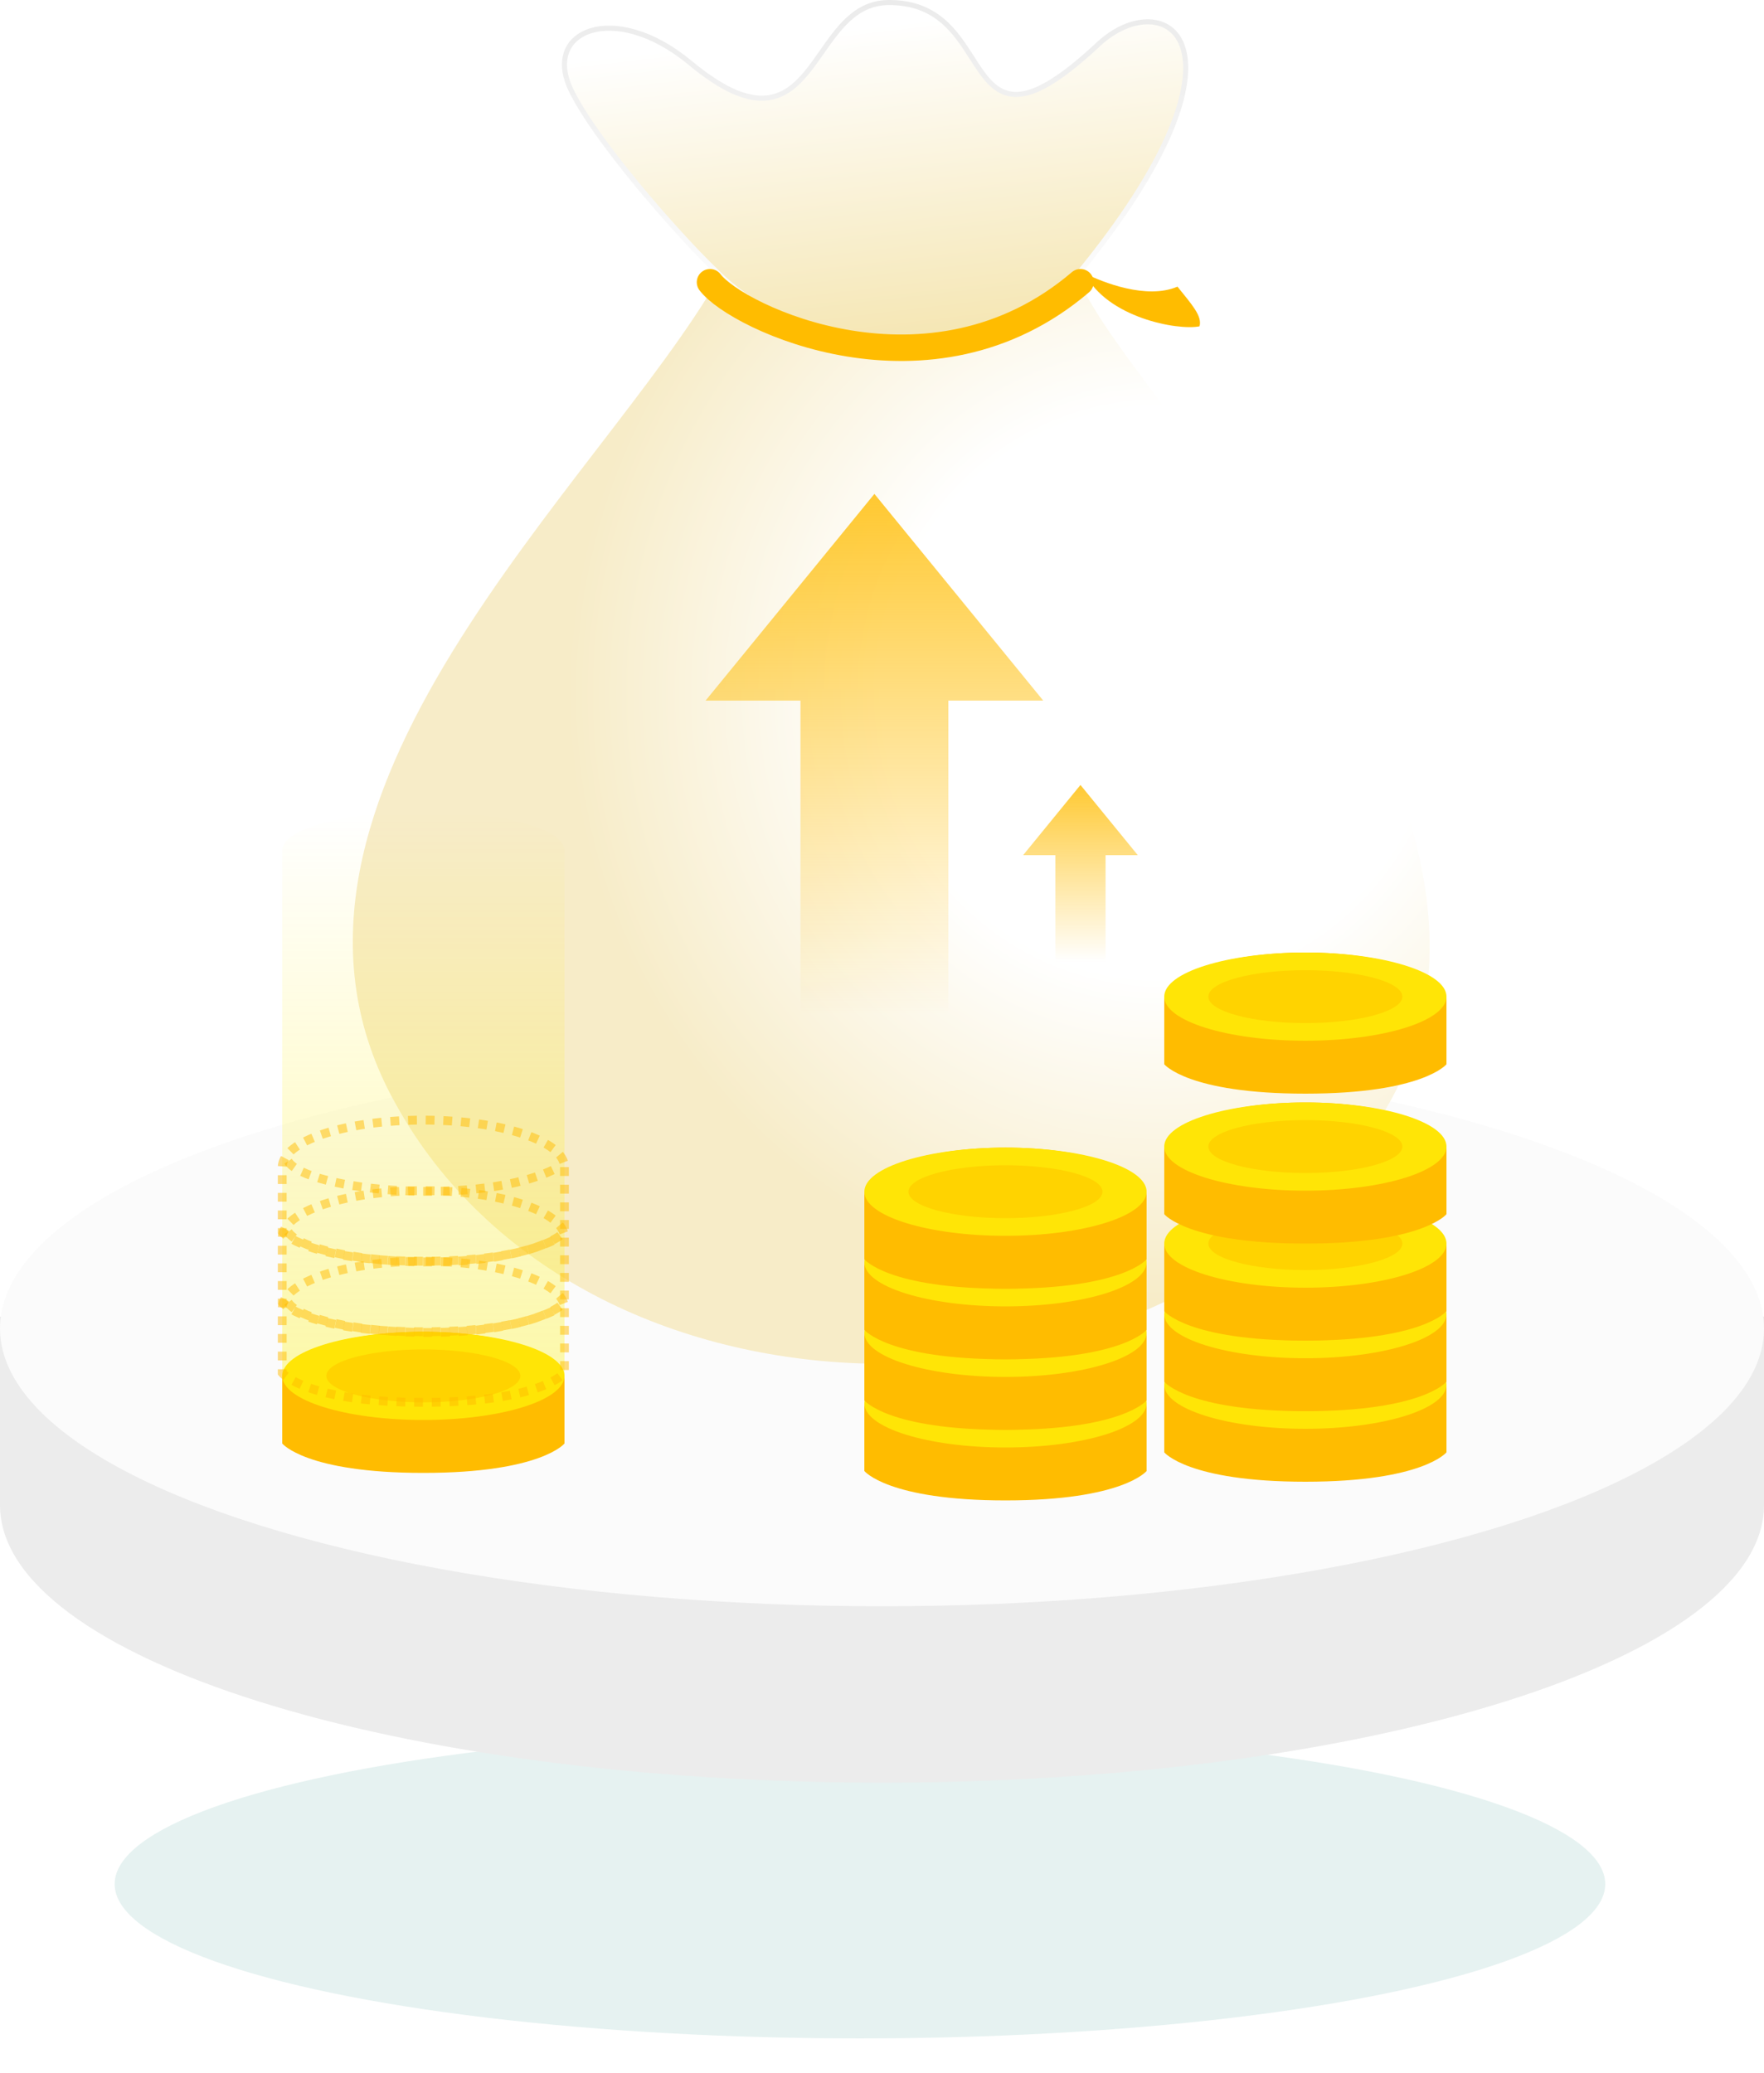 <svg width="200" height="235" viewBox="0 0 200 235" fill="none" xmlns="http://www.w3.org/2000/svg">
<g filter="url(#filter0_f_178_23185)">
<ellipse cx="97.5" cy="213.619" rx="84.5" ry="17.5" fill="#1D8980" fill-opacity="0.11"/>
</g>
<path d="M200 170.646C200 188.028 155.228 202.119 100 202.119C44.772 202.119 0 188.028 0 170.646C0 160.881 1.34913e-05 157 0 149.293C17.298 144.79 75.798 157 100 157C134.038 157 181.939 141.117 200 149.293C200 157 200 163.977 200 170.646Z" fill="url(#paint0_linear_178_23185)"/>
<ellipse cx="100" cy="150.619" rx="100" ry="31.5" fill="#FBFBFB"/>
<path d="M122.191 31.447C111.49 42.805 89.552 39.594 81.526 31.447C68.046 54.898 26.657 90.505 44.312 124.143C64.773 163.127 128.24 164.571 154.696 129.372C181.152 94.172 128.612 47.085 122.191 31.447Z" fill="url(#paint1_radial_178_23185)"/>
<path d="M81.195 30.765L81.195 30.765L81.191 30.761C78.882 28.541 75.385 24.74 72.144 20.799C68.898 16.851 65.933 12.791 64.666 10.046C63.887 8.358 63.835 6.915 64.278 5.809C64.721 4.704 65.677 3.886 67.015 3.479C69.702 2.662 73.907 3.526 78.225 7.111C81.828 10.104 84.487 11.221 86.611 11.129C88.752 11.036 90.262 9.719 91.571 8.095C92.121 7.413 92.645 6.665 93.168 5.918C93.268 5.774 93.368 5.631 93.469 5.488C94.097 4.596 94.733 3.72 95.435 2.946C96.835 1.403 98.477 0.288 100.789 0.287C106.179 0.287 108.305 3.603 110.182 6.531C110.553 7.11 110.914 7.674 111.289 8.194C111.851 8.973 112.453 9.66 113.177 10.118C113.911 10.582 114.758 10.802 115.786 10.668C116.805 10.535 117.987 10.057 119.41 9.152C120.834 8.247 122.514 6.905 124.527 5.025C126.42 3.259 128.557 2.401 130.343 2.477C131.234 2.515 132.034 2.784 132.684 3.284C133.333 3.783 133.847 4.525 134.146 5.536C134.745 7.566 134.468 10.676 132.642 14.975C130.819 19.267 127.466 24.71 121.969 31.385L122.191 31.568L121.969 31.385C118.296 35.845 111.034 38.638 103.189 38.83C95.354 39.021 87.011 36.613 81.195 30.765Z" fill="url(#paint2_linear_178_23185)" stroke="url(#paint3_linear_178_23185)" stroke-width="0.575"/>
<path d="M80.5 32C83.5 36 105.5 46.5 122.5 32" stroke="#FFBC00" stroke-width="3" stroke-linecap="round"/>
<path d="M133.5 32.5C130 34 125 32 123 31C125.5 36 133.5 37.5 136 37C136.333 35.833 135.1 34.5 133.5 32.5Z" fill="#FFBC00"/>
<path d="M164 157.333C164 158.642 164 164.667 164 164.667C164 164.667 161.333 168 148 168C134.667 168 132 164.667 132 164.667C132 164.667 132 160.279 132 157.333C132 154.388 139.163 152 148 152C156.837 152 164 154.388 164 157.333Z" fill="#FFBC00"/>
<ellipse cx="148" cy="157" rx="16" ry="5" fill="#FFE506"/>
<ellipse cx="148" cy="157" rx="11" ry="3" fill="#FFD300"/>
<path d="M164 149.333C164 150.642 164 156.667 164 156.667C164 156.667 161.333 160 148 160C134.667 160 132 156.667 132 156.667C132 156.667 132 152.279 132 149.333C132 146.388 139.163 144 148 144C156.837 144 164 146.388 164 149.333Z" fill="#FFBC00"/>
<ellipse cx="148" cy="149" rx="16" ry="5" fill="#FFE506"/>
<ellipse cx="148" cy="149" rx="11" ry="3" fill="#FFD300"/>
<path d="M164 141.333C164 142.642 164 148.667 164 148.667C164 148.667 161.333 152 148 152C134.667 152 132 148.667 132 148.667C132 148.667 132 144.279 132 141.333C132 138.388 139.163 136 148 136C156.837 136 164 138.388 164 141.333Z" fill="#FFBC00"/>
<ellipse cx="148" cy="141" rx="16" ry="5" fill="#FFE506"/>
<ellipse cx="148" cy="141" rx="11" ry="3" fill="#FFD300"/>
<path d="M164 130.333C164 131.642 164 137.667 164 137.667C164 137.667 161.333 141 148 141C134.667 141 132 137.667 132 137.667C132 137.667 132 133.279 132 130.333C132 127.388 139.163 125 148 125C156.837 125 164 127.388 164 130.333Z" fill="#FFBC00"/>
<ellipse cx="148" cy="130" rx="16" ry="5" fill="#FFE506"/>
<ellipse cx="148" cy="130" rx="11" ry="3" fill="#FFD300"/>
<path d="M164 113.333C164 114.642 164 120.667 164 120.667C164 120.667 161.333 124 148 124C134.667 124 132 120.667 132 120.667C132 120.667 132 116.279 132 113.333C132 110.388 139.163 108 148 108C156.837 108 164 110.388 164 113.333Z" fill="#FFBC00"/>
<ellipse cx="148" cy="113" rx="16" ry="5" fill="#FFE506"/>
<ellipse cx="148" cy="113" rx="11" ry="3" fill="#FFD300"/>
<path d="M64 96.421C64 97.505 64 156.237 64 156.237C64 156.237 61.333 159 48 159C34.667 159 32 156.237 32 156.237C32 156.237 32 98.862 32 96.421C32 93.979 39.163 92 48 92C56.837 92 64 93.979 64 96.421Z" fill="url(#paint4_linear_178_23185)"/>
<path d="M64 156.333C64 157.642 64 163.667 64 163.667C64 163.667 61.333 167 48 167C34.667 167 32 163.667 32 163.667C32 163.667 32 159.279 32 156.333C32 153.388 39.163 151 48 151C56.837 151 64 153.388 64 156.333Z" fill="#FFBC00"/>
<ellipse cx="48" cy="156" rx="16" ry="5" fill="#FFE506"/>
<ellipse cx="48" cy="156" rx="11" ry="3" fill="#FFD300"/>
<path d="M64 148.333C64 149.642 64 155.667 64 155.667C64 155.667 61.333 159 48 159C34.667 159 32 155.667 32 155.667C32 155.667 32 151.279 32 148.333C32 145.388 39.163 143 48 143C56.837 143 64 145.388 64 148.333Z" stroke="#FFBC00" stroke-opacity="0.5" stroke-dasharray="1 1"/>
<path d="M32.667 147.666C34.667 151 54.667 153 63.333 148.333" stroke="#FFBC00" stroke-opacity="0.5" stroke-dasharray="1 1"/>
<path d="M64 140.333C64 141.642 64 147.667 64 147.667C64 147.667 61.333 151 48 151C34.667 151 32 147.667 32 147.667C32 147.667 32 143.279 32 140.333C32 137.388 39.163 135 48 135C56.837 135 64 137.388 64 140.333Z" stroke="#FFBC00" stroke-opacity="0.5" stroke-dasharray="1 1"/>
<path d="M32.667 139.666C34.667 143 54.667 145 63.333 140.333" stroke="#FFBC00" stroke-opacity="0.5" stroke-dasharray="1 1"/>
<path d="M64 132.333C64 133.642 64 139.667 64 139.667C64 139.667 61.333 143 48 143C34.667 143 32 139.667 32 139.667C32 139.667 32 135.279 32 132.333C32 129.388 39.163 127 48 127C56.837 127 64 129.388 64 132.333Z" stroke="#FFBC00" stroke-opacity="0.5" stroke-dasharray="1 1"/>
<path d="M32.667 131.666C34.667 135 54.667 137 63.333 132.333" stroke="#FFBC00" stroke-opacity="0.5" stroke-dasharray="1 1"/>
<path d="M130 159.452C130 160.76 130 166.785 130 166.785C130 166.785 127.333 170.119 114 170.119C100.667 170.119 98 166.785 98 166.785C98 166.785 98 162.398 98 159.452C98 156.506 105.163 154.119 114 154.119C122.837 154.119 130 156.506 130 159.452Z" fill="#FFBC00"/>
<ellipse cx="114" cy="159.119" rx="16" ry="5" fill="#FFE506"/>
<ellipse cx="114" cy="159.119" rx="11" ry="3" fill="#FFD300"/>
<path d="M130 151.452C130 152.76 130 158.785 130 158.785C130 158.785 127.333 162.119 114 162.119C100.667 162.119 98 158.785 98 158.785C98 158.785 98 154.398 98 151.452C98 148.506 105.163 146.119 114 146.119C122.837 146.119 130 148.506 130 151.452Z" fill="#FFBC00"/>
<ellipse cx="114" cy="151.119" rx="16" ry="5" fill="#FFE506"/>
<ellipse cx="114" cy="151.119" rx="11" ry="3" fill="#FFD300"/>
<path d="M130 143.452C130 144.76 130 150.785 130 150.785C130 150.785 127.333 154.119 114 154.119C100.667 154.119 98 150.785 98 150.785C98 150.785 98 146.398 98 143.452C98 140.506 105.163 138.119 114 138.119C122.837 138.119 130 140.506 130 143.452Z" fill="#FFBC00"/>
<ellipse cx="114" cy="143.119" rx="16" ry="5" fill="#FFE506"/>
<ellipse cx="114" cy="143.119" rx="11" ry="3" fill="#FFD300"/>
<path d="M130 135.452C130 136.76 130 142.785 130 142.785C130 142.785 127.333 146.119 114 146.119C100.667 146.119 98 142.785 98 142.785C98 142.785 98 138.398 98 135.452C98 132.506 105.163 130.119 114 130.119C122.837 130.119 130 132.506 130 135.452Z" fill="#FFBC00"/>
<ellipse cx="114" cy="135.119" rx="16" ry="5" fill="#FFE506"/>
<ellipse cx="114" cy="135.119" rx="11" ry="3" fill="#FFD300"/>
<path opacity="0.8" fill-rule="evenodd" clip-rule="evenodd" d="M118.278 79.433L99.139 56L80 79.433H90.756V115.06H107.522V79.433H118.278Z" fill="url(#paint5_linear_178_23185)"/>
<path opacity="0.8" fill-rule="evenodd" clip-rule="evenodd" d="M129.001 96.959L122.501 89L116 96.959H119.653V109.06H125.348V96.959H129.001Z" fill="url(#paint6_linear_178_23185)"/>
<defs>
<filter id="filter0_f_178_23185" x="10" y="193.119" width="175" height="41" filterUnits="userSpaceOnUse" color-interpolation-filters="sRGB">
<feFlood flood-opacity="0" result="BackgroundImageFix"/>
<feBlend mode="normal" in="SourceGraphic" in2="BackgroundImageFix" result="shape"/>
<feGaussianBlur stdDeviation="1.5" result="effect1_foregroundBlur_178_23185"/>
</filter>
<linearGradient id="paint0_linear_178_23185" x1="4.459" y1="177.069" x2="200.009" y2="166.962" gradientUnits="userSpaceOnUse">
<stop stop-color="#ECECEC"/>
<stop offset="1" stop-color="#ECECEC"/>
</linearGradient>
<radialGradient id="paint1_radial_178_23185" cx="0" cy="0" r="1" gradientUnits="userSpaceOnUse" gradientTransform="translate(131.569 78.594) rotate(92.16) scale(68.565 67.289)">
<stop offset="0.469" stop-color="white"/>
<stop offset="1" stop-color="#F7ECC8"/>
</radialGradient>
<linearGradient id="paint2_linear_178_23185" x1="94.462" y1="3.51" x2="98.621" y2="39.197" gradientUnits="userSpaceOnUse">
<stop stop-color="white"/>
<stop offset="1" stop-color="#F5E6B3"/>
</linearGradient>
<linearGradient id="paint3_linear_178_23185" x1="99.214" y1="0" x2="99.214" y2="39.128" gradientUnits="userSpaceOnUse">
<stop stop-color="#EBEBEB"/>
<stop offset="1" stop-color="white"/>
</linearGradient>
<linearGradient id="paint4_linear_178_23185" x1="48" y1="92" x2="48" y2="159" gradientUnits="userSpaceOnUse">
<stop stop-color="#FFE600" stop-opacity="0"/>
<stop offset="1" stop-color="#FFF500" stop-opacity="0.34"/>
</linearGradient>
<linearGradient id="paint5_linear_178_23185" x1="99.139" y1="56" x2="99.139" y2="115.06" gradientUnits="userSpaceOnUse">
<stop stop-color="#FFBC00"/>
<stop offset="1" stop-color="#FFBC00" stop-opacity="0"/>
</linearGradient>
<linearGradient id="paint6_linear_178_23185" x1="122.501" y1="89" x2="122.501" y2="109.06" gradientUnits="userSpaceOnUse">
<stop stop-color="#FFBC00"/>
<stop offset="1" stop-color="#FFBC00" stop-opacity="0"/>
</linearGradient>
</defs>
</svg>

